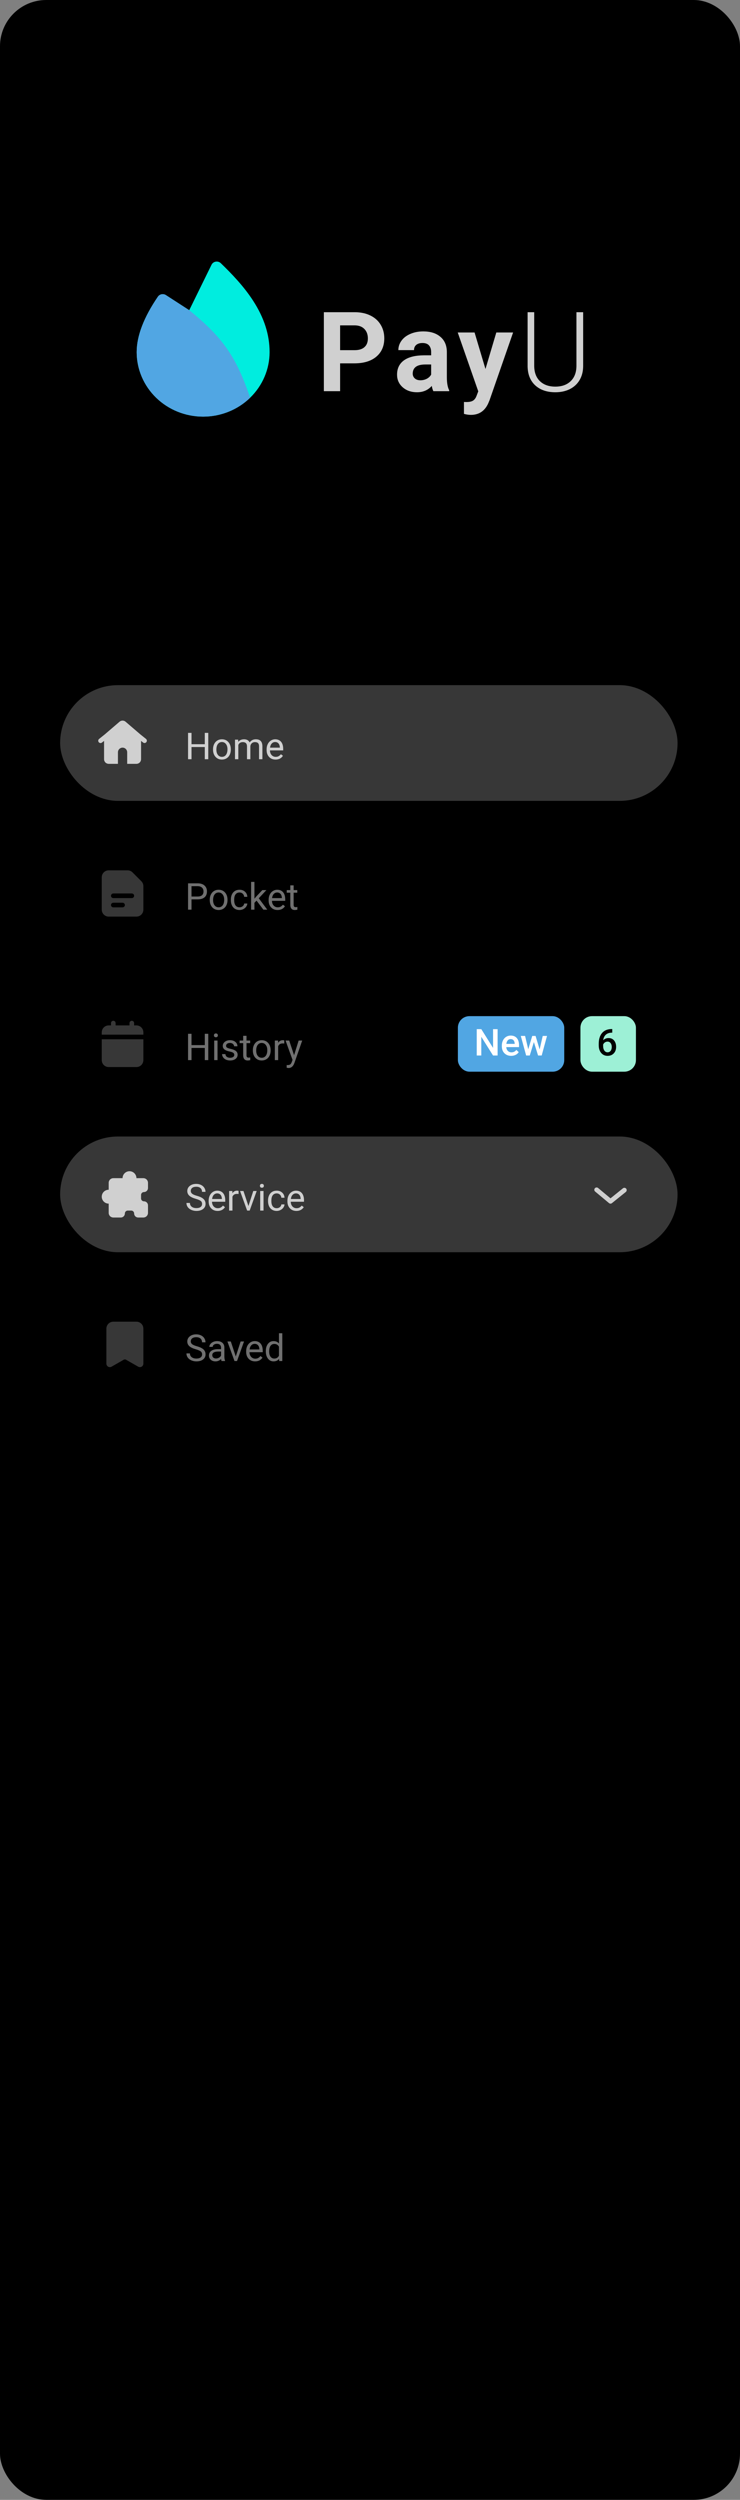 <svg width="320" height="1080" viewBox="0 0 320 1080" fill="none" xmlns="http://www.w3.org/2000/svg">
<rect x="0" y="0" width="320" height="1080" fill="#808080" stroke="none"/>
<rect width="320" height="1080" rx="20" fill="black"/>
<rect x="26" y="296" width="267" height="50" rx="25" fill="#373737"/>
<path fill-rule="evenodd" clip-rule="evenodd" d="M51.698 311.799C52.061 311.488 52.522 311.317 53 311.317C53.478 311.317 53.94 311.488 54.302 311.799L60.638 317.229L63.125 319.219C63.228 319.301 63.313 319.403 63.376 319.518C63.44 319.633 63.48 319.759 63.494 319.89C63.509 320.02 63.497 320.152 63.461 320.279C63.424 320.405 63.363 320.522 63.281 320.625C63.199 320.728 63.097 320.813 62.982 320.876C62.867 320.94 62.741 320.98 62.61 320.994C62.48 321.009 62.348 320.997 62.221 320.961C62.095 320.924 61.978 320.863 61.875 320.781L61 320.081V328C61 328.53 60.789 329.039 60.414 329.414C60.039 329.789 59.53 330 59 330H55V325C55 324.47 54.789 323.961 54.414 323.586C54.039 323.211 53.53 323 53 323C52.47 323 51.961 323.211 51.586 323.586C51.211 323.961 51 324.47 51 325V330H47C46.47 330 45.961 329.789 45.586 329.414C45.211 329.039 45 328.53 45 328V320.08L44.125 320.78C44.023 320.867 43.905 320.933 43.777 320.973C43.649 321.013 43.515 321.028 43.382 321.015C43.248 321.002 43.119 320.963 43.001 320.9C42.883 320.836 42.779 320.749 42.695 320.645C42.611 320.54 42.55 320.42 42.513 320.291C42.477 320.162 42.467 320.027 42.483 319.894C42.5 319.761 42.544 319.633 42.611 319.517C42.678 319.402 42.768 319.3 42.875 319.22L45.362 317.23L51.698 311.799V311.799Z" fill="#D0D0D0"/>
<path d="M90.062 328H88.555V322.742H82.82V328H81.32V316.625H82.82V321.516H88.555V316.625H90.062V328ZM92.117 323.695C92.117 322.867 92.279 322.122 92.602 321.461C92.93 320.799 93.383 320.289 93.961 319.93C94.544 319.57 95.208 319.391 95.953 319.391C97.104 319.391 98.034 319.789 98.742 320.586C99.456 321.383 99.812 322.443 99.812 323.766V323.867C99.812 324.69 99.654 325.43 99.336 326.086C99.023 326.737 98.573 327.245 97.984 327.609C97.401 327.974 96.729 328.156 95.969 328.156C94.823 328.156 93.893 327.758 93.18 326.961C92.471 326.164 92.117 325.109 92.117 323.797V323.695ZM93.57 323.867C93.57 324.805 93.787 325.557 94.219 326.125C94.656 326.693 95.24 326.977 95.969 326.977C96.703 326.977 97.287 326.69 97.719 326.117C98.151 325.539 98.367 324.732 98.367 323.695C98.367 322.768 98.146 322.018 97.703 321.445C97.266 320.867 96.682 320.578 95.953 320.578C95.24 320.578 94.664 320.862 94.227 321.43C93.789 321.997 93.57 322.81 93.57 323.867ZM102.984 319.547L103.023 320.484C103.643 319.755 104.479 319.391 105.531 319.391C106.714 319.391 107.518 319.844 107.945 320.75C108.227 320.344 108.591 320.016 109.039 319.766C109.492 319.516 110.026 319.391 110.641 319.391C112.495 319.391 113.438 320.372 113.469 322.336V328H112.023V322.422C112.023 321.818 111.885 321.367 111.609 321.07C111.333 320.768 110.87 320.617 110.219 320.617C109.682 320.617 109.237 320.779 108.883 321.102C108.529 321.419 108.323 321.849 108.266 322.391V328H106.812V322.461C106.812 321.232 106.211 320.617 105.008 320.617C104.06 320.617 103.411 321.021 103.062 321.828V328H101.617V319.547H102.984ZM119.164 328.156C118.018 328.156 117.086 327.781 116.367 327.031C115.648 326.276 115.289 325.268 115.289 324.008V323.742C115.289 322.904 115.448 322.156 115.766 321.5C116.089 320.839 116.536 320.323 117.109 319.953C117.688 319.578 118.312 319.391 118.984 319.391C120.083 319.391 120.938 319.753 121.547 320.477C122.156 321.201 122.461 322.237 122.461 323.586V324.188H116.734C116.755 325.021 116.997 325.695 117.461 326.211C117.93 326.721 118.523 326.977 119.242 326.977C119.753 326.977 120.185 326.872 120.539 326.664C120.893 326.456 121.203 326.18 121.469 325.836L122.352 326.523C121.643 327.612 120.581 328.156 119.164 328.156ZM118.984 320.578C118.401 320.578 117.911 320.792 117.516 321.219C117.12 321.641 116.875 322.234 116.781 323H121.016V322.891C120.974 322.156 120.776 321.589 120.422 321.188C120.068 320.781 119.589 320.578 118.984 320.578Z" fill="#D0D0D0"/>
<path fill-rule="evenodd" clip-rule="evenodd" d="M44 393C44 393.796 44.316 394.559 44.879 395.121C45.441 395.684 46.204 396 47 396H59C59.796 396 60.559 395.684 61.121 395.121C61.684 394.559 62 393.796 62 393V382.828C62 382.033 61.683 381.27 61.121 380.708L57.293 376.878C56.73 376.316 55.967 376 55.172 376H47C46.204 376 45.441 376.316 44.879 376.879C44.316 377.441 44 378.204 44 379V393ZM49 386C48.735 386 48.48 386.105 48.293 386.293C48.105 386.48 48 386.735 48 387C48 387.265 48.105 387.52 48.293 387.707C48.48 387.895 48.735 388 49 388H57C57.265 388 57.52 387.895 57.707 387.707C57.895 387.52 58 387.265 58 387C58 386.735 57.895 386.48 57.707 386.293C57.52 386.105 57.265 386 57 386H49ZM49 390C48.735 390 48.48 390.105 48.293 390.293C48.105 390.48 48 390.735 48 391C48 391.265 48.105 391.52 48.293 391.707C48.48 391.895 48.735 392 49 392H53C53.265 392 53.52 391.895 53.707 391.707C53.895 391.52 54 391.265 54 391C54 390.735 53.895 390.48 53.707 390.293C53.52 390.105 53.265 390 53 390H49Z" fill="#373737"/>
<path d="M82.82 388.547V393H81.32V381.625H85.516C86.76 381.625 87.734 381.943 88.438 382.578C89.146 383.214 89.5 384.055 89.5 385.102C89.5 386.206 89.154 387.057 88.461 387.656C87.773 388.25 86.787 388.547 85.5 388.547H82.82ZM82.82 387.32H85.516C86.318 387.32 86.932 387.133 87.359 386.758C87.787 386.378 88 385.831 88 385.117C88 384.44 87.787 383.898 87.359 383.492C86.932 383.086 86.346 382.875 85.602 382.859H82.82V387.32ZM90.695 388.695C90.695 387.867 90.857 387.122 91.18 386.461C91.508 385.799 91.961 385.289 92.539 384.93C93.122 384.57 93.787 384.391 94.531 384.391C95.682 384.391 96.612 384.789 97.32 385.586C98.034 386.383 98.391 387.443 98.391 388.766V388.867C98.391 389.69 98.232 390.43 97.914 391.086C97.602 391.737 97.151 392.245 96.562 392.609C95.979 392.974 95.307 393.156 94.547 393.156C93.401 393.156 92.471 392.758 91.758 391.961C91.049 391.164 90.695 390.109 90.695 388.797V388.695ZM92.148 388.867C92.148 389.805 92.365 390.557 92.797 391.125C93.234 391.693 93.818 391.977 94.547 391.977C95.281 391.977 95.865 391.69 96.297 391.117C96.729 390.539 96.945 389.732 96.945 388.695C96.945 387.768 96.724 387.018 96.281 386.445C95.844 385.867 95.26 385.578 94.531 385.578C93.818 385.578 93.242 385.862 92.805 386.43C92.367 386.997 92.148 387.81 92.148 388.867ZM103.594 391.977C104.109 391.977 104.56 391.82 104.945 391.508C105.331 391.195 105.544 390.805 105.586 390.336H106.953C106.927 390.82 106.76 391.281 106.453 391.719C106.146 392.156 105.734 392.505 105.219 392.766C104.708 393.026 104.167 393.156 103.594 393.156C102.443 393.156 101.526 392.773 100.844 392.008C100.167 391.237 99.828 390.185 99.828 388.852V388.609C99.828 387.786 99.979 387.055 100.281 386.414C100.583 385.773 101.016 385.276 101.578 384.922C102.146 384.568 102.815 384.391 103.586 384.391C104.534 384.391 105.32 384.674 105.945 385.242C106.576 385.81 106.911 386.547 106.953 387.453H105.586C105.544 386.906 105.336 386.458 104.961 386.109C104.591 385.755 104.133 385.578 103.586 385.578C102.852 385.578 102.281 385.844 101.875 386.375C101.474 386.901 101.273 387.664 101.273 388.664V388.938C101.273 389.911 101.474 390.661 101.875 391.188C102.276 391.714 102.849 391.977 103.594 391.977ZM110.938 389.086L110.031 390.031V393H108.586V381H110.031V388.258L110.805 387.328L113.438 384.547H115.195L111.906 388.078L115.578 393H113.883L110.938 389.086ZM120.039 393.156C118.893 393.156 117.961 392.781 117.242 392.031C116.523 391.276 116.164 390.268 116.164 389.008V388.742C116.164 387.904 116.323 387.156 116.641 386.5C116.964 385.839 117.411 385.323 117.984 384.953C118.562 384.578 119.188 384.391 119.859 384.391C120.958 384.391 121.812 384.753 122.422 385.477C123.031 386.201 123.336 387.237 123.336 388.586V389.188H117.609C117.63 390.021 117.872 390.695 118.336 391.211C118.805 391.721 119.398 391.977 120.117 391.977C120.628 391.977 121.06 391.872 121.414 391.664C121.768 391.456 122.078 391.18 122.344 390.836L123.227 391.523C122.518 392.612 121.456 393.156 120.039 393.156ZM119.859 385.578C119.276 385.578 118.786 385.792 118.391 386.219C117.995 386.641 117.75 387.234 117.656 388H121.891V387.891C121.849 387.156 121.651 386.589 121.297 386.188C120.943 385.781 120.464 385.578 119.859 385.578ZM126.977 382.5V384.547H128.555V385.664H126.977V390.906C126.977 391.245 127.047 391.5 127.188 391.672C127.328 391.839 127.568 391.922 127.906 391.922C128.073 391.922 128.302 391.891 128.594 391.828V393C128.214 393.104 127.844 393.156 127.484 393.156C126.839 393.156 126.352 392.961 126.023 392.57C125.695 392.18 125.531 391.625 125.531 390.906V385.664H123.992V384.547H125.531V382.5H126.977Z" fill="#707070"/>
<path fill-rule="evenodd" clip-rule="evenodd" d="M49 441C49.265 441 49.52 441.105 49.707 441.293C49.895 441.48 50 441.735 50 442V443H56V442C56 441.735 56.105 441.48 56.293 441.293C56.48 441.105 56.735 441 57 441C57.265 441 57.52 441.105 57.707 441.293C57.895 441.48 58 441.735 58 442V443H59C59.796 443 60.559 443.316 61.121 443.879C61.684 444.441 62 445.204 62 446V447H44V446C44 445.204 44.316 444.441 44.879 443.879C45.441 443.316 46.204 443 47 443H48V442C48 441.735 48.105 441.48 48.293 441.293C48.48 441.105 48.735 441 49 441ZM44 449V458C44 458.796 44.316 459.559 44.879 460.121C45.441 460.684 46.204 461 47 461H59C59.796 461 60.559 460.684 61.121 460.121C61.684 459.559 62 458.796 62 458V449H44Z" fill="#373737"/>
<path d="M90.062 458H88.555V452.742H82.82V458H81.32V446.625H82.82V451.516H88.555V446.625H90.062V458ZM94.07 458H92.625V449.547H94.07V458ZM92.508 447.305C92.508 447.07 92.578 446.872 92.719 446.711C92.865 446.549 93.078 446.469 93.359 446.469C93.641 446.469 93.854 446.549 94 446.711C94.146 446.872 94.219 447.07 94.219 447.305C94.219 447.539 94.146 447.734 94 447.891C93.854 448.047 93.641 448.125 93.359 448.125C93.078 448.125 92.865 448.047 92.719 447.891C92.578 447.734 92.508 447.539 92.508 447.305ZM101.312 455.758C101.312 455.367 101.164 455.065 100.867 454.852C100.576 454.633 100.062 454.445 99.328 454.289C98.599 454.133 98.018 453.945 97.586 453.727C97.159 453.508 96.841 453.247 96.633 452.945C96.43 452.643 96.328 452.284 96.328 451.867C96.328 451.174 96.62 450.589 97.203 450.109C97.792 449.63 98.542 449.391 99.453 449.391C100.411 449.391 101.188 449.638 101.781 450.133C102.38 450.628 102.68 451.26 102.68 452.031H101.227C101.227 451.635 101.057 451.294 100.719 451.008C100.385 450.721 99.963 450.578 99.453 450.578C98.927 450.578 98.516 450.693 98.219 450.922C97.922 451.151 97.773 451.451 97.773 451.82C97.773 452.169 97.912 452.432 98.188 452.609C98.463 452.786 98.961 452.956 99.68 453.117C100.404 453.279 100.99 453.471 101.438 453.695C101.885 453.919 102.216 454.19 102.43 454.508C102.648 454.82 102.758 455.203 102.758 455.656C102.758 456.411 102.456 457.018 101.852 457.477C101.247 457.93 100.464 458.156 99.5 458.156C98.823 458.156 98.224 458.036 97.703 457.797C97.182 457.557 96.773 457.224 96.477 456.797C96.185 456.365 96.039 455.898 96.039 455.398H97.484C97.51 455.883 97.703 456.268 98.062 456.555C98.427 456.836 98.906 456.977 99.5 456.977C100.047 456.977 100.484 456.867 100.812 456.648C101.146 456.424 101.312 456.128 101.312 455.758ZM106.602 447.5V449.547H108.18V450.664H106.602V455.906C106.602 456.245 106.672 456.5 106.812 456.672C106.953 456.839 107.193 456.922 107.531 456.922C107.698 456.922 107.927 456.891 108.219 456.828V458C107.839 458.104 107.469 458.156 107.109 458.156C106.464 458.156 105.977 457.961 105.648 457.57C105.32 457.18 105.156 456.625 105.156 455.906V450.664H103.617V449.547H105.156V447.5H106.602ZM109.336 453.695C109.336 452.867 109.497 452.122 109.82 451.461C110.148 450.799 110.602 450.289 111.18 449.93C111.763 449.57 112.427 449.391 113.172 449.391C114.323 449.391 115.253 449.789 115.961 450.586C116.674 451.383 117.031 452.443 117.031 453.766V453.867C117.031 454.69 116.872 455.43 116.555 456.086C116.242 456.737 115.792 457.245 115.203 457.609C114.62 457.974 113.948 458.156 113.188 458.156C112.042 458.156 111.112 457.758 110.398 456.961C109.69 456.164 109.336 455.109 109.336 453.797V453.695ZM110.789 453.867C110.789 454.805 111.005 455.557 111.438 456.125C111.875 456.693 112.458 456.977 113.188 456.977C113.922 456.977 114.505 456.69 114.938 456.117C115.37 455.539 115.586 454.732 115.586 453.695C115.586 452.768 115.365 452.018 114.922 451.445C114.484 450.867 113.901 450.578 113.172 450.578C112.458 450.578 111.883 450.862 111.445 451.43C111.008 451.997 110.789 452.81 110.789 453.867ZM122.93 450.844C122.711 450.807 122.474 450.789 122.219 450.789C121.271 450.789 120.628 451.193 120.289 452V458H118.844V449.547H120.25L120.273 450.523C120.747 449.768 121.419 449.391 122.289 449.391C122.57 449.391 122.784 449.427 122.93 449.5V450.844ZM127.172 455.883L129.141 449.547H130.688L127.289 459.305C126.763 460.711 125.927 461.414 124.781 461.414L124.508 461.391L123.969 461.289V460.117L124.359 460.148C124.849 460.148 125.229 460.049 125.5 459.852C125.776 459.654 126.003 459.292 126.18 458.766L126.5 457.906L123.484 449.547H125.062L127.172 455.883Z" fill="#707070"/>
<rect x="251.5" y="439.5" width="23" height="23" rx="4.5" fill="#9DF0D6" stroke="#9DF0D6"/>
<path d="M264.758 444.57V446.141H264.523C263.461 446.156 262.612 446.448 261.977 447.016C261.341 447.583 260.964 448.388 260.844 449.43C261.453 448.789 262.232 448.469 263.18 448.469C264.185 448.469 264.977 448.823 265.555 449.531C266.138 450.24 266.43 451.154 266.43 452.273C266.43 453.43 266.089 454.367 265.406 455.086C264.729 455.799 263.839 456.156 262.734 456.156C261.599 456.156 260.677 455.737 259.969 454.898C259.266 454.06 258.914 452.961 258.914 451.602V450.953C258.914 448.958 259.398 447.396 260.367 446.266C261.341 445.135 262.74 444.57 264.562 444.57H264.758ZM262.719 450C262.302 450 261.919 450.117 261.57 450.352C261.227 450.586 260.974 450.898 260.812 451.289V451.867C260.812 452.711 260.99 453.383 261.344 453.883C261.698 454.378 262.156 454.625 262.719 454.625C263.281 454.625 263.727 454.414 264.055 453.992C264.383 453.57 264.547 453.016 264.547 452.328C264.547 451.641 264.38 451.081 264.047 450.648C263.714 450.216 263.271 450 262.719 450Z" fill="black"/>
<rect x="198" y="439" width="46" height="24" rx="5" fill="#51A6E3"/>
<path d="M215.18 456H213.203L208.133 447.93V456H206.156V444.625H208.133L213.219 452.727V444.625H215.18V456ZM221.055 456.156C219.852 456.156 218.875 455.779 218.125 455.023C217.38 454.263 217.008 453.253 217.008 451.992V451.758C217.008 450.914 217.169 450.161 217.492 449.5C217.82 448.833 218.279 448.315 218.867 447.945C219.456 447.576 220.112 447.391 220.836 447.391C221.987 447.391 222.875 447.758 223.5 448.492C224.13 449.227 224.445 450.266 224.445 451.609V452.375H218.922C218.979 453.073 219.211 453.625 219.617 454.031C220.029 454.438 220.544 454.641 221.164 454.641C222.034 454.641 222.742 454.289 223.289 453.586L224.312 454.562C223.974 455.068 223.521 455.461 222.953 455.742C222.391 456.018 221.758 456.156 221.055 456.156ZM220.828 448.914C220.307 448.914 219.885 449.096 219.562 449.461C219.245 449.826 219.042 450.333 218.953 450.984H222.57V450.844C222.529 450.208 222.359 449.729 222.062 449.406C221.766 449.078 221.354 448.914 220.828 448.914ZM233.352 453.383L234.695 447.547H236.547L234.242 456H232.68L230.867 450.195L229.086 456H227.523L225.211 447.547H227.062L228.43 453.32L230.164 447.547H231.594L233.352 453.383Z" fill="white"/>
<rect x="26" y="491" width="267" height="50" rx="25" fill="#373737"/>
<path d="M84.672 517.93C83.385 517.56 82.448 517.107 81.859 516.57C81.276 516.029 80.984 515.362 80.984 514.57C80.984 513.674 81.341 512.935 82.055 512.352C82.773 511.763 83.706 511.469 84.852 511.469C85.633 511.469 86.328 511.62 86.938 511.922C87.552 512.224 88.026 512.641 88.359 513.172C88.698 513.703 88.867 514.284 88.867 514.914H87.359C87.359 514.227 87.141 513.688 86.703 513.297C86.266 512.901 85.648 512.703 84.852 512.703C84.112 512.703 83.534 512.867 83.117 513.195C82.706 513.518 82.5 513.969 82.5 514.547C82.5 515.01 82.695 515.404 83.086 515.727C83.482 516.044 84.151 516.336 85.094 516.602C86.042 516.867 86.781 517.161 87.312 517.484C87.849 517.802 88.245 518.174 88.5 518.602C88.76 519.029 88.891 519.531 88.891 520.109C88.891 521.031 88.531 521.771 87.812 522.328C87.094 522.88 86.133 523.156 84.93 523.156C84.148 523.156 83.419 523.008 82.742 522.711C82.065 522.409 81.542 521.997 81.172 521.477C80.807 520.956 80.625 520.365 80.625 519.703H82.133C82.133 520.391 82.385 520.935 82.891 521.336C83.401 521.732 84.081 521.93 84.93 521.93C85.721 521.93 86.328 521.768 86.75 521.445C87.172 521.122 87.383 520.682 87.383 520.125C87.383 519.568 87.188 519.138 86.797 518.836C86.406 518.529 85.698 518.227 84.672 517.93ZM94.102 523.156C92.956 523.156 92.023 522.781 91.305 522.031C90.586 521.276 90.227 520.268 90.227 519.008V518.742C90.227 517.904 90.385 517.156 90.703 516.5C91.026 515.839 91.474 515.323 92.047 514.953C92.625 514.578 93.25 514.391 93.922 514.391C95.021 514.391 95.875 514.753 96.484 515.477C97.094 516.201 97.398 517.237 97.398 518.586V519.188H91.672C91.693 520.021 91.935 520.695 92.398 521.211C92.867 521.721 93.461 521.977 94.18 521.977C94.69 521.977 95.122 521.872 95.477 521.664C95.831 521.456 96.141 521.18 96.406 520.836L97.289 521.523C96.581 522.612 95.518 523.156 94.102 523.156ZM93.922 515.578C93.338 515.578 92.849 515.792 92.453 516.219C92.057 516.641 91.812 517.234 91.719 518H95.953V517.891C95.912 517.156 95.713 516.589 95.359 516.188C95.005 515.781 94.526 515.578 93.922 515.578ZM103.164 515.844C102.945 515.807 102.708 515.789 102.453 515.789C101.505 515.789 100.862 516.193 100.523 517V523H99.078V514.547H100.484L100.508 515.523C100.982 514.768 101.654 514.391 102.523 514.391C102.805 514.391 103.018 514.427 103.164 514.5V515.844ZM107.43 521.039L109.523 514.547H111L107.969 523H106.867L103.805 514.547H105.281L107.43 521.039ZM113.961 523H112.516V514.547H113.961V523ZM112.398 512.305C112.398 512.07 112.469 511.872 112.609 511.711C112.755 511.549 112.969 511.469 113.25 511.469C113.531 511.469 113.745 511.549 113.891 511.711C114.036 511.872 114.109 512.07 114.109 512.305C114.109 512.539 114.036 512.734 113.891 512.891C113.745 513.047 113.531 513.125 113.25 513.125C112.969 513.125 112.755 513.047 112.609 512.891C112.469 512.734 112.398 512.539 112.398 512.305ZM119.672 521.977C120.188 521.977 120.638 521.82 121.023 521.508C121.409 521.195 121.622 520.805 121.664 520.336H123.031C123.005 520.82 122.839 521.281 122.531 521.719C122.224 522.156 121.812 522.505 121.297 522.766C120.786 523.026 120.245 523.156 119.672 523.156C118.521 523.156 117.604 522.773 116.922 522.008C116.245 521.237 115.906 520.185 115.906 518.852V518.609C115.906 517.786 116.057 517.055 116.359 516.414C116.661 515.773 117.094 515.276 117.656 514.922C118.224 514.568 118.893 514.391 119.664 514.391C120.612 514.391 121.398 514.674 122.023 515.242C122.654 515.81 122.99 516.547 123.031 517.453H121.664C121.622 516.906 121.414 516.458 121.039 516.109C120.669 515.755 120.211 515.578 119.664 515.578C118.93 515.578 118.359 515.844 117.953 516.375C117.552 516.901 117.352 517.664 117.352 518.664V518.938C117.352 519.911 117.552 520.661 117.953 521.188C118.354 521.714 118.927 521.977 119.672 521.977ZM128.164 523.156C127.018 523.156 126.086 522.781 125.367 522.031C124.648 521.276 124.289 520.268 124.289 519.008V518.742C124.289 517.904 124.448 517.156 124.766 516.5C125.089 515.839 125.536 515.323 126.109 514.953C126.688 514.578 127.312 514.391 127.984 514.391C129.083 514.391 129.938 514.753 130.547 515.477C131.156 516.201 131.461 517.237 131.461 518.586V519.188H125.734C125.755 520.021 125.997 520.695 126.461 521.211C126.93 521.721 127.523 521.977 128.242 521.977C128.753 521.977 129.185 521.872 129.539 521.664C129.893 521.456 130.203 521.18 130.469 520.836L131.352 521.523C130.643 522.612 129.581 523.156 128.164 523.156ZM127.984 515.578C127.401 515.578 126.911 515.792 126.516 516.219C126.12 516.641 125.875 517.234 125.781 518H130.016V517.891C129.974 517.156 129.776 516.589 129.422 516.188C129.068 515.781 128.589 515.578 127.984 515.578Z" fill="#D0D0D0"/>
<path fill-rule="evenodd" clip-rule="evenodd" d="M56 506C55.204 506 54.441 506.316 53.879 506.879C53.316 507.441 53 508.204 53 509H49C48.47 509 47.961 509.211 47.586 509.586C47.211 509.961 47 510.47 47 511V514C46.204 514 45.441 514.316 44.879 514.879C44.316 515.441 44 516.204 44 517C44 517.796 44.316 518.559 44.879 519.121C45.441 519.684 46.204 520 47 520V524C47 524.53 47.211 525.039 47.586 525.414C47.961 525.789 48.47 526 49 526H52.25C52.714 526 53.159 525.816 53.487 525.487C53.816 525.159 54 524.714 54 524.25C54 523.56 54.56 523 55.25 523H56.75C57.44 523 58 523.56 58 524.25C58 525.216 58.784 526 59.75 526H62C62.53 526 63.039 525.789 63.414 525.414C63.789 525.039 64 524.53 64 524V520.75C64 520.286 63.816 519.841 63.487 519.513C63.159 519.184 62.714 519 62.25 519C61.56 519 61 518.44 61 517.75V516.25C61 515.56 61.56 515 62.25 515C62.714 515 63.159 514.816 63.487 514.487C63.816 514.159 64 513.714 64 513.25V511C64 510.47 63.789 509.961 63.414 509.586C63.039 509.211 62.53 509 62 509H59C59 508.204 58.684 507.441 58.121 506.879C57.559 506.316 56.796 506 56 506V506Z" fill="#D0D0D0"/>
<path d="M271 514.17C271 514.319 270.968 514.467 270.903 514.602C270.839 514.737 270.746 514.856 270.63 514.95L264.63 519.78C264.451 519.927 264.227 520.007 263.995 520.007C263.763 520.007 263.539 519.927 263.36 519.78L257.36 514.78C257.156 514.61 257.027 514.366 257.003 514.102C256.979 513.837 257.06 513.574 257.23 513.37C257.4 513.166 257.644 513.037 257.908 513.013C258.172 512.989 258.436 513.07 258.64 513.24L264 517.71L269.36 513.39C269.507 513.268 269.685 513.19 269.875 513.166C270.065 513.142 270.257 513.173 270.43 513.255C270.602 513.337 270.747 513.467 270.849 513.629C270.95 513.791 271.002 513.979 271 514.17Z" fill="#D0D0D0"/>
<path d="M102.688 578.391C102.547 579.594 102.102 580.523 101.352 581.18C100.607 581.831 99.615 582.156 98.375 582.156C97.031 582.156 95.953 581.674 95.141 580.711C94.333 579.747 93.93 578.458 93.93 576.844V575.75C93.93 574.693 94.117 573.763 94.492 572.961C94.872 572.159 95.409 571.544 96.102 571.117C96.794 570.685 97.596 570.469 98.508 570.469C99.716 570.469 100.685 570.807 101.414 571.484C102.143 572.156 102.568 573.089 102.688 574.281H101.18C101.049 573.375 100.766 572.719 100.328 572.312C99.896 571.906 99.289 571.703 98.508 571.703C97.549 571.703 96.797 572.057 96.25 572.766C95.708 573.474 95.438 574.482 95.438 575.789V576.891C95.438 578.125 95.695 579.107 96.211 579.836C96.727 580.565 97.448 580.93 98.375 580.93C99.208 580.93 99.846 580.742 100.289 580.367C100.737 579.987 101.034 579.328 101.18 578.391H102.688ZM108.602 574.844C108.383 574.807 108.146 574.789 107.891 574.789C106.943 574.789 106.299 575.193 105.961 576V582H104.516V573.547H105.922L105.945 574.523C106.419 573.768 107.091 573.391 107.961 573.391C108.242 573.391 108.456 573.427 108.602 573.5V574.844ZM113.289 582.156C112.143 582.156 111.211 581.781 110.492 581.031C109.773 580.276 109.414 579.268 109.414 578.008V577.742C109.414 576.904 109.573 576.156 109.891 575.5C110.214 574.839 110.661 574.323 111.234 573.953C111.812 573.578 112.438 573.391 113.109 573.391C114.208 573.391 115.062 573.753 115.672 574.477C116.281 575.201 116.586 576.237 116.586 577.586V578.188H110.859C110.88 579.021 111.122 579.695 111.586 580.211C112.055 580.721 112.648 580.977 113.367 580.977C113.878 580.977 114.31 580.872 114.664 580.664C115.018 580.456 115.328 580.18 115.594 579.836L116.477 580.523C115.768 581.612 114.706 582.156 113.289 582.156ZM113.109 574.578C112.526 574.578 112.036 574.792 111.641 575.219C111.245 575.641 111 576.234 110.906 577H115.141V576.891C115.099 576.156 114.901 575.589 114.547 575.188C114.193 574.781 113.714 574.578 113.109 574.578ZM117.914 577.703C117.914 576.406 118.221 575.365 118.836 574.578C119.451 573.786 120.255 573.391 121.25 573.391C122.24 573.391 123.023 573.729 123.602 574.406V570H125.047V582H123.719L123.648 581.094C123.07 581.802 122.266 582.156 121.234 582.156C120.255 582.156 119.456 581.755 118.836 580.953C118.221 580.151 117.914 579.104 117.914 577.812V577.703ZM119.359 577.867C119.359 578.826 119.557 579.576 119.953 580.117C120.349 580.659 120.896 580.93 121.594 580.93C122.51 580.93 123.18 580.518 123.602 579.695V575.812C123.169 575.016 122.505 574.617 121.609 574.617C120.901 574.617 120.349 574.891 119.953 575.438C119.557 575.984 119.359 576.794 119.359 577.867ZM128.867 582H127.422V573.547H128.867V582ZM127.305 571.305C127.305 571.07 127.375 570.872 127.516 570.711C127.661 570.549 127.875 570.469 128.156 570.469C128.438 570.469 128.651 570.549 128.797 570.711C128.943 570.872 129.016 571.07 129.016 571.305C129.016 571.539 128.943 571.734 128.797 571.891C128.651 572.047 128.438 572.125 128.156 572.125C127.875 572.125 127.661 572.047 127.516 571.891C127.375 571.734 127.305 571.539 127.305 571.305ZM133.148 571.5V573.547H134.727V574.664H133.148V579.906C133.148 580.245 133.219 580.5 133.359 580.672C133.5 580.839 133.74 580.922 134.078 580.922C134.245 580.922 134.474 580.891 134.766 580.828V582C134.385 582.104 134.016 582.156 133.656 582.156C133.01 582.156 132.523 581.961 132.195 581.57C131.867 581.18 131.703 580.625 131.703 579.906V574.664H130.164V573.547H131.703V571.5H133.148Z" fill="#707070"/>
<g opacity="0.4">
<path d="M66 580.333C65.116 580.333 64.268 579.982 63.643 579.357C63.018 578.732 62.667 577.884 62.667 577C62.667 576.116 63.018 575.268 63.643 574.643C64.268 574.018 65.116 573.667 66 573.667C66.884 573.667 67.732 574.018 68.357 574.643C68.982 575.268 69.333 576.116 69.333 577C69.333 577.884 68.982 578.732 68.357 579.357C67.732 579.982 66.884 580.333 66 580.333Z" fill="#707070"/>
</g>
<path d="M102.18 620.859H98.523V631H97.031V620.859H93.383V619.625H102.18V620.859ZM107.133 623.844C106.914 623.807 106.677 623.789 106.422 623.789C105.474 623.789 104.831 624.193 104.492 625V631H103.047V622.547H104.453L104.477 623.523C104.951 622.768 105.622 622.391 106.492 622.391C106.773 622.391 106.987 622.427 107.133 622.5V623.844ZM113.375 631C113.292 630.833 113.224 630.536 113.172 630.109C112.5 630.807 111.698 631.156 110.766 631.156C109.932 631.156 109.247 630.922 108.711 630.453C108.18 629.979 107.914 629.38 107.914 628.656C107.914 627.776 108.247 627.094 108.914 626.609C109.586 626.12 110.529 625.875 111.742 625.875H113.148V625.211C113.148 624.706 112.997 624.305 112.695 624.008C112.393 623.706 111.948 623.555 111.359 623.555C110.844 623.555 110.411 623.685 110.062 623.945C109.714 624.206 109.539 624.521 109.539 624.891H108.086C108.086 624.469 108.234 624.062 108.531 623.672C108.833 623.276 109.24 622.964 109.75 622.734C110.266 622.505 110.831 622.391 111.445 622.391C112.419 622.391 113.182 622.635 113.734 623.125C114.286 623.609 114.573 624.279 114.594 625.133V629.023C114.594 629.799 114.693 630.417 114.891 630.875V631H113.375ZM110.977 629.898C111.43 629.898 111.859 629.781 112.266 629.547C112.672 629.312 112.966 629.008 113.148 628.633V626.898H112.016C110.245 626.898 109.359 627.417 109.359 628.453C109.359 628.906 109.51 629.26 109.812 629.516C110.115 629.771 110.503 629.898 110.977 629.898ZM118.227 622.547L118.273 623.609C118.919 622.797 119.763 622.391 120.805 622.391C122.591 622.391 123.492 623.398 123.508 625.414V631H122.062V625.406C122.057 624.797 121.917 624.346 121.641 624.055C121.37 623.763 120.945 623.617 120.367 623.617C119.898 623.617 119.487 623.742 119.133 623.992C118.779 624.242 118.503 624.57 118.305 624.977V631H116.859V622.547H118.227ZM130.609 628.758C130.609 628.367 130.461 628.065 130.164 627.852C129.872 627.633 129.359 627.445 128.625 627.289C127.896 627.133 127.315 626.945 126.883 626.727C126.456 626.508 126.138 626.247 125.93 625.945C125.727 625.643 125.625 625.284 125.625 624.867C125.625 624.174 125.917 623.589 126.5 623.109C127.089 622.63 127.839 622.391 128.75 622.391C129.708 622.391 130.484 622.638 131.078 623.133C131.677 623.628 131.977 624.26 131.977 625.031H130.523C130.523 624.635 130.354 624.294 130.016 624.008C129.682 623.721 129.26 623.578 128.75 623.578C128.224 623.578 127.812 623.693 127.516 623.922C127.219 624.151 127.07 624.451 127.07 624.82C127.07 625.169 127.208 625.432 127.484 625.609C127.76 625.786 128.258 625.956 128.977 626.117C129.701 626.279 130.286 626.471 130.734 626.695C131.182 626.919 131.513 627.19 131.727 627.508C131.945 627.82 132.055 628.203 132.055 628.656C132.055 629.411 131.753 630.018 131.148 630.477C130.544 630.93 129.76 631.156 128.797 631.156C128.12 631.156 127.521 631.036 127 630.797C126.479 630.557 126.07 630.224 125.773 629.797C125.482 629.365 125.336 628.898 125.336 628.398H126.781C126.807 628.883 127 629.268 127.359 629.555C127.724 629.836 128.203 629.977 128.797 629.977C129.344 629.977 129.781 629.867 130.109 629.648C130.443 629.424 130.609 629.128 130.609 628.758ZM134.648 631V623.664H133.312V622.547H134.648V621.68C134.648 620.773 134.891 620.073 135.375 619.578C135.859 619.083 136.544 618.836 137.43 618.836C137.763 618.836 138.094 618.88 138.422 618.969L138.344 620.141C138.099 620.094 137.839 620.07 137.562 620.07C137.094 620.07 136.732 620.208 136.477 620.484C136.221 620.755 136.094 621.146 136.094 621.656V622.547H137.898V623.664H136.094V631H134.648ZM142.82 631.156C141.674 631.156 140.742 630.781 140.023 630.031C139.305 629.276 138.945 628.268 138.945 627.008V626.742C138.945 625.904 139.104 625.156 139.422 624.5C139.745 623.839 140.193 623.323 140.766 622.953C141.344 622.578 141.969 622.391 142.641 622.391C143.74 622.391 144.594 622.753 145.203 623.477C145.812 624.201 146.117 625.237 146.117 626.586V627.188H140.391C140.411 628.021 140.654 628.695 141.117 629.211C141.586 629.721 142.18 629.977 142.898 629.977C143.409 629.977 143.841 629.872 144.195 629.664C144.549 629.456 144.859 629.18 145.125 628.836L146.008 629.523C145.299 630.612 144.237 631.156 142.82 631.156ZM142.641 623.578C142.057 623.578 141.568 623.792 141.172 624.219C140.776 624.641 140.531 625.234 140.438 626H144.672V625.891C144.63 625.156 144.432 624.589 144.078 624.188C143.724 623.781 143.245 623.578 142.641 623.578ZM151.883 623.844C151.664 623.807 151.427 623.789 151.172 623.789C150.224 623.789 149.581 624.193 149.242 625V631H147.797V622.547H149.203L149.227 623.523C149.701 622.768 150.372 622.391 151.242 622.391C151.523 622.391 151.737 622.427 151.883 622.5V623.844Z" fill="#707070"/>
<g opacity="0.4">
<path d="M66 629.333C65.116 629.333 64.268 628.982 63.643 628.357C63.018 627.732 62.667 626.884 62.667 626C62.667 625.116 63.018 624.268 63.643 623.643C64.268 623.018 65.116 622.667 66 622.667C66.884 622.667 67.732 623.018 68.357 623.643C68.982 624.268 69.333 625.116 69.333 626C69.333 626.884 68.982 627.732 68.357 628.357C67.732 628.982 66.884 629.333 66 629.333Z" fill="#707070"/>
</g>
<path d="M102.688 676.391C102.547 677.594 102.102 678.523 101.352 679.18C100.607 679.831 99.615 680.156 98.375 680.156C97.031 680.156 95.953 679.674 95.141 678.711C94.333 677.747 93.93 676.458 93.93 674.844V673.75C93.93 672.693 94.117 671.763 94.492 670.961C94.872 670.159 95.409 669.544 96.102 669.117C96.794 668.685 97.596 668.469 98.508 668.469C99.716 668.469 100.685 668.807 101.414 669.484C102.143 670.156 102.568 671.089 102.688 672.281H101.18C101.049 671.375 100.766 670.719 100.328 670.312C99.896 669.906 99.289 669.703 98.508 669.703C97.549 669.703 96.797 670.057 96.25 670.766C95.708 671.474 95.438 672.482 95.438 673.789V674.891C95.438 676.125 95.695 677.107 96.211 677.836C96.727 678.565 97.448 678.93 98.375 678.93C99.208 678.93 99.846 678.742 100.289 678.367C100.737 677.987 101.034 677.328 101.18 676.391H102.688ZM109.734 680C109.651 679.833 109.583 679.536 109.531 679.109C108.859 679.807 108.057 680.156 107.125 680.156C106.292 680.156 105.607 679.922 105.07 679.453C104.539 678.979 104.273 678.38 104.273 677.656C104.273 676.776 104.607 676.094 105.273 675.609C105.945 675.12 106.888 674.875 108.102 674.875H109.508V674.211C109.508 673.706 109.357 673.305 109.055 673.008C108.753 672.706 108.307 672.555 107.719 672.555C107.203 672.555 106.771 672.685 106.422 672.945C106.073 673.206 105.898 673.521 105.898 673.891H104.445C104.445 673.469 104.594 673.062 104.891 672.672C105.193 672.276 105.599 671.964 106.109 671.734C106.625 671.505 107.19 671.391 107.805 671.391C108.779 671.391 109.542 671.635 110.094 672.125C110.646 672.609 110.932 673.279 110.953 674.133V678.023C110.953 678.799 111.052 679.417 111.25 679.875V680H109.734ZM107.336 678.898C107.789 678.898 108.219 678.781 108.625 678.547C109.031 678.312 109.326 678.008 109.508 677.633V675.898H108.375C106.604 675.898 105.719 676.417 105.719 677.453C105.719 677.906 105.87 678.26 106.172 678.516C106.474 678.771 106.862 678.898 107.336 678.898ZM118.141 677.758C118.141 677.367 117.992 677.065 117.695 676.852C117.404 676.633 116.891 676.445 116.156 676.289C115.427 676.133 114.846 675.945 114.414 675.727C113.987 675.508 113.669 675.247 113.461 674.945C113.258 674.643 113.156 674.284 113.156 673.867C113.156 673.174 113.448 672.589 114.031 672.109C114.62 671.63 115.37 671.391 116.281 671.391C117.24 671.391 118.016 671.638 118.609 672.133C119.208 672.628 119.508 673.26 119.508 674.031H118.055C118.055 673.635 117.885 673.294 117.547 673.008C117.214 672.721 116.792 672.578 116.281 672.578C115.755 672.578 115.344 672.693 115.047 672.922C114.75 673.151 114.602 673.451 114.602 673.82C114.602 674.169 114.74 674.432 115.016 674.609C115.292 674.786 115.789 674.956 116.508 675.117C117.232 675.279 117.818 675.471 118.266 675.695C118.714 675.919 119.044 676.19 119.258 676.508C119.477 676.82 119.586 677.203 119.586 677.656C119.586 678.411 119.284 679.018 118.68 679.477C118.076 679.93 117.292 680.156 116.328 680.156C115.651 680.156 115.052 680.036 114.531 679.797C114.01 679.557 113.602 679.224 113.305 678.797C113.013 678.365 112.867 677.898 112.867 677.398H114.312C114.339 677.883 114.531 678.268 114.891 678.555C115.255 678.836 115.734 678.977 116.328 678.977C116.875 678.977 117.312 678.867 117.641 678.648C117.974 678.424 118.141 678.128 118.141 677.758ZM122.914 672.57C123.555 671.784 124.388 671.391 125.414 671.391C127.201 671.391 128.102 672.398 128.117 674.414V680H126.672V674.406C126.667 673.797 126.526 673.346 126.25 673.055C125.979 672.763 125.555 672.617 124.977 672.617C124.508 672.617 124.096 672.742 123.742 672.992C123.388 673.242 123.112 673.57 122.914 673.977V680H121.469V668H122.914V672.57Z" fill="#707070"/>
<g opacity="0.4">
<path d="M66 678.333C65.116 678.333 64.268 677.982 63.643 677.357C63.018 676.732 62.667 675.884 62.667 675C62.667 674.116 63.018 673.268 63.643 672.643C64.268 672.018 65.116 671.667 66 671.667C66.884 671.667 67.732 672.018 68.357 672.643C68.982 673.268 69.333 674.116 69.333 675C69.333 675.884 68.982 676.732 68.357 677.357C67.732 677.982 66.884 678.333 66 678.333Z" fill="#707070"/>
</g>
<path d="M96.258 717.625L99.977 726.906L103.695 717.625H105.641V729H104.141V724.57L104.281 719.789L100.547 729H99.398L95.672 719.812L95.82 724.57V729H94.32V717.625H96.258ZM110.828 726.883L112.797 720.547H114.344L110.945 730.305C110.419 731.711 109.583 732.414 108.438 732.414L108.164 732.391L107.625 732.289V731.117L108.016 731.148C108.505 731.148 108.885 731.049 109.156 730.852C109.432 730.654 109.659 730.292 109.836 729.766L110.156 728.906L107.141 720.547H108.719L110.828 726.883ZM119.836 729V717.625H123.555C124.789 717.625 125.716 717.88 126.336 718.391C126.961 718.901 127.273 719.656 127.273 720.656C127.273 721.188 127.122 721.659 126.82 722.07C126.518 722.477 126.107 722.792 125.586 723.016C126.201 723.188 126.685 723.516 127.039 724C127.398 724.479 127.578 725.052 127.578 725.719C127.578 726.74 127.247 727.542 126.586 728.125C125.924 728.708 124.99 729 123.781 729H119.836ZM121.336 723.68V727.773H123.812C124.51 727.773 125.06 727.594 125.461 727.234C125.867 726.87 126.07 726.37 126.07 725.734C126.07 724.365 125.326 723.68 123.836 723.68H121.336ZM121.336 722.477H123.602C124.258 722.477 124.781 722.312 125.172 721.984C125.568 721.656 125.766 721.211 125.766 720.648C125.766 720.023 125.583 719.57 125.219 719.289C124.854 719.003 124.299 718.859 123.555 718.859H121.336V722.477ZM131.148 729H129.703V720.547H131.148V729ZM129.586 718.305C129.586 718.07 129.656 717.872 129.797 717.711C129.943 717.549 130.156 717.469 130.438 717.469C130.719 717.469 130.932 717.549 131.078 717.711C131.224 717.872 131.297 718.07 131.297 718.305C131.297 718.539 131.224 718.734 131.078 718.891C130.932 719.047 130.719 719.125 130.438 719.125C130.156 719.125 129.943 719.047 129.797 718.891C129.656 718.734 129.586 718.539 129.586 718.305ZM135.039 729H133.594V717H135.039V729ZM138.93 729H137.484V717H138.93V729ZM146.172 726.758C146.172 726.367 146.023 726.065 145.727 725.852C145.435 725.633 144.922 725.445 144.188 725.289C143.458 725.133 142.878 724.945 142.445 724.727C142.018 724.508 141.701 724.247 141.492 723.945C141.289 723.643 141.188 723.284 141.188 722.867C141.188 722.174 141.479 721.589 142.062 721.109C142.651 720.63 143.401 720.391 144.312 720.391C145.271 720.391 146.047 720.638 146.641 721.133C147.24 721.628 147.539 722.26 147.539 723.031H146.086C146.086 722.635 145.917 722.294 145.578 722.008C145.245 721.721 144.823 721.578 144.312 721.578C143.786 721.578 143.375 721.693 143.078 721.922C142.781 722.151 142.633 722.451 142.633 722.82C142.633 723.169 142.771 723.432 143.047 723.609C143.323 723.786 143.82 723.956 144.539 724.117C145.263 724.279 145.849 724.471 146.297 724.695C146.745 724.919 147.076 725.19 147.289 725.508C147.508 725.82 147.617 726.203 147.617 726.656C147.617 727.411 147.315 728.018 146.711 728.477C146.107 728.93 145.323 729.156 144.359 729.156C143.682 729.156 143.083 729.036 142.562 728.797C142.042 728.557 141.633 728.224 141.336 727.797C141.044 727.365 140.898 726.898 140.898 726.398H142.344C142.37 726.883 142.562 727.268 142.922 727.555C143.286 727.836 143.766 727.977 144.359 727.977C144.906 727.977 145.344 727.867 145.672 727.648C146.005 727.424 146.172 727.128 146.172 726.758Z" fill="#707070"/>
<g opacity="0.4">
<path d="M66 727.333C65.116 727.333 64.268 726.982 63.643 726.357C63.018 725.732 62.667 724.884 62.667 724C62.667 723.116 63.018 722.268 63.643 721.643C64.268 721.018 65.116 720.667 66 720.667C66.884 720.667 67.732 721.018 68.357 721.643C68.982 722.268 69.333 723.116 69.333 724C69.333 724.884 68.982 725.732 68.357 726.357C67.732 726.982 66.884 727.333 66 727.333Z" fill="#707070"/>
</g>
<rect x="251.5" y="712.5" width="23" height="23" rx="4.5" fill="#9DF0D6" stroke="#9DF0D6"/>
<path d="M266.5 729H258.852V727.695L262.641 723.562C263.188 722.953 263.576 722.445 263.805 722.039C264.039 721.628 264.156 721.216 264.156 720.805C264.156 720.263 264.003 719.826 263.695 719.492C263.393 719.159 262.984 718.992 262.469 718.992C261.854 718.992 261.378 719.18 261.039 719.555C260.701 719.93 260.531 720.443 260.531 721.094H258.633C258.633 720.401 258.789 719.779 259.102 719.227C259.419 718.669 259.87 718.237 260.453 717.93C261.042 717.622 261.719 717.469 262.484 717.469C263.589 717.469 264.458 717.747 265.094 718.305C265.734 718.857 266.055 719.622 266.055 720.602C266.055 721.169 265.893 721.766 265.57 722.391C265.253 723.01 264.729 723.716 264 724.508L261.219 727.484H266.5V729Z" fill="#636363"/>
<rect width="267" height="50" transform="translate(26 556)" fill="black"/>
<rect x="26" y="556" width="267" height="215" rx="12" fill="black"/>
<path d="M84.672 582.93C83.385 582.56 82.448 582.107 81.859 581.57C81.276 581.029 80.984 580.362 80.984 579.57C80.984 578.674 81.341 577.935 82.055 577.352C82.773 576.763 83.706 576.469 84.852 576.469C85.633 576.469 86.328 576.62 86.938 576.922C87.552 577.224 88.026 577.641 88.359 578.172C88.698 578.703 88.867 579.284 88.867 579.914H87.359C87.359 579.227 87.141 578.688 86.703 578.297C86.266 577.901 85.648 577.703 84.852 577.703C84.112 577.703 83.534 577.867 83.117 578.195C82.706 578.518 82.5 578.969 82.5 579.547C82.5 580.01 82.695 580.404 83.086 580.727C83.482 581.044 84.151 581.336 85.094 581.602C86.042 581.867 86.781 582.161 87.312 582.484C87.849 582.802 88.245 583.174 88.5 583.602C88.76 584.029 88.891 584.531 88.891 585.109C88.891 586.031 88.531 586.771 87.812 587.328C87.094 587.88 86.133 588.156 84.93 588.156C84.148 588.156 83.419 588.008 82.742 587.711C82.065 587.409 81.542 586.997 81.172 586.477C80.807 585.956 80.625 585.365 80.625 584.703H82.133C82.133 585.391 82.385 585.935 82.891 586.336C83.401 586.732 84.081 586.93 84.93 586.93C85.721 586.93 86.328 586.768 86.75 586.445C87.172 586.122 87.383 585.682 87.383 585.125C87.383 584.568 87.188 584.138 86.797 583.836C86.406 583.529 85.698 583.227 84.672 582.93ZM95.812 588C95.729 587.833 95.662 587.536 95.609 587.109C94.938 587.807 94.135 588.156 93.203 588.156C92.37 588.156 91.685 587.922 91.148 587.453C90.617 586.979 90.352 586.38 90.352 585.656C90.352 584.776 90.685 584.094 91.352 583.609C92.023 583.12 92.966 582.875 94.18 582.875H95.586V582.211C95.586 581.706 95.435 581.305 95.133 581.008C94.831 580.706 94.385 580.555 93.797 580.555C93.281 580.555 92.849 580.685 92.5 580.945C92.151 581.206 91.977 581.521 91.977 581.891H90.523C90.523 581.469 90.672 581.062 90.969 580.672C91.271 580.276 91.677 579.964 92.188 579.734C92.703 579.505 93.268 579.391 93.883 579.391C94.857 579.391 95.62 579.635 96.172 580.125C96.724 580.609 97.01 581.279 97.031 582.133V586.023C97.031 586.799 97.13 587.417 97.328 587.875V588H95.812ZM93.414 586.898C93.867 586.898 94.297 586.781 94.703 586.547C95.109 586.312 95.404 586.008 95.586 585.633V583.898H94.453C92.682 583.898 91.797 584.417 91.797 585.453C91.797 585.906 91.948 586.26 92.25 586.516C92.552 586.771 92.94 586.898 93.414 586.898ZM101.961 586.039L104.055 579.547H105.531L102.5 588H101.398L98.336 579.547H99.812L101.961 586.039ZM110.32 588.156C109.174 588.156 108.242 587.781 107.523 587.031C106.805 586.276 106.445 585.268 106.445 584.008V583.742C106.445 582.904 106.604 582.156 106.922 581.5C107.245 580.839 107.693 580.323 108.266 579.953C108.844 579.578 109.469 579.391 110.141 579.391C111.24 579.391 112.094 579.753 112.703 580.477C113.312 581.201 113.617 582.237 113.617 583.586V584.188H107.891C107.911 585.021 108.154 585.695 108.617 586.211C109.086 586.721 109.68 586.977 110.398 586.977C110.909 586.977 111.341 586.872 111.695 586.664C112.049 586.456 112.359 586.18 112.625 585.836L113.508 586.523C112.799 587.612 111.737 588.156 110.32 588.156ZM110.141 580.578C109.557 580.578 109.068 580.792 108.672 581.219C108.276 581.641 108.031 582.234 107.938 583H112.172V582.891C112.13 582.156 111.932 581.589 111.578 581.188C111.224 580.781 110.745 580.578 110.141 580.578ZM114.945 583.703C114.945 582.406 115.253 581.365 115.867 580.578C116.482 579.786 117.286 579.391 118.281 579.391C119.271 579.391 120.055 579.729 120.633 580.406V576H122.078V588H120.75L120.68 587.094C120.102 587.802 119.297 588.156 118.266 588.156C117.286 588.156 116.487 587.755 115.867 586.953C115.253 586.151 114.945 585.104 114.945 583.812V583.703ZM116.391 583.867C116.391 584.826 116.589 585.576 116.984 586.117C117.38 586.659 117.927 586.93 118.625 586.93C119.542 586.93 120.211 586.518 120.633 585.695V581.812C120.201 581.016 119.536 580.617 118.641 580.617C117.932 580.617 117.38 580.891 116.984 581.438C116.589 581.984 116.391 582.794 116.391 583.867Z" fill="#707070"/>
<path fill-rule="evenodd" clip-rule="evenodd" d="M49 571C48.204 571 47.441 571.316 46.879 571.879C46.316 572.441 46 573.204 46 574V589.138C46 589.401 46.069 589.659 46.2 589.887C46.331 590.114 46.52 590.304 46.747 590.436C46.974 590.568 47.232 590.638 47.495 590.639C47.757 590.639 48.016 590.571 48.244 590.441L53.504 587.435C53.655 587.349 53.826 587.303 54 587.303C54.174 587.303 54.345 587.349 54.496 587.435L59.756 590.441C59.984 590.571 60.243 590.639 60.505 590.639C60.768 590.638 61.026 590.568 61.253 590.436C61.48 590.304 61.669 590.114 61.8 589.887C61.931 589.659 62 589.401 62 589.138V574C62 573.204 61.684 572.441 61.121 571.879C60.559 571.316 59.796 571 59 571H49Z" fill="#373737"/>
<path d="M116.58 152.125C116.58 159.518 113.552 166.608 108.163 171.836C102.774 177.063 95.464 180 87.843 180C80.221 180 72.911 177.063 67.522 171.836C62.133 166.608 59.105 159.518 59.105 152.125C59.105 145.13 62.191 137.07 68.279 128.169C68.461 127.904 68.695 127.675 68.967 127.498C69.24 127.32 69.546 127.196 69.868 127.133C70.19 127.07 70.522 127.069 70.844 127.131C71.167 127.192 71.474 127.315 71.747 127.492L81.829 134.012L91.465 114.382C91.637 114.032 91.893 113.727 92.212 113.492C92.531 113.258 92.903 113.101 93.296 113.035C93.691 112.969 94.095 112.996 94.476 113.113C94.858 113.23 95.204 113.435 95.487 113.709C100.093 118.168 105.351 123.578 109.435 129.886C114.243 137.313 116.58 144.587 116.58 152.125L116.58 152.125Z" fill="#00EDDF"/>
<path d="M87.843 180C95.464 180 102.774 177.063 108.163 171.836C102.198 154.285 96.533 145.939 81.829 134.012L71.747 127.492C71.474 127.315 71.167 127.192 70.844 127.131C70.522 127.069 70.19 127.07 69.868 127.133C69.546 127.196 69.24 127.32 68.967 127.498C68.695 127.675 68.461 127.904 68.279 128.169C62.191 137.07 59.105 145.13 59.105 152.125C59.105 159.518 62.133 166.608 67.522 171.836C72.911 177.063 80.221 180 87.843 180Z" fill="#51A6E3"/>
<path d="M147.078 156.977V169H140.047V134.875H153.359C155.922 134.875 158.172 135.344 160.109 136.281C162.062 137.219 163.562 138.555 164.609 140.289C165.656 142.008 166.18 143.969 166.18 146.172C166.18 149.516 165.031 152.156 162.734 154.094C160.453 156.016 157.289 156.977 153.242 156.977H147.078ZM147.078 151.281H153.359C155.219 151.281 156.633 150.844 157.602 149.969C158.586 149.094 159.078 147.844 159.078 146.219C159.078 144.547 158.586 143.195 157.602 142.164C156.617 141.133 155.258 140.602 153.523 140.57H147.078V151.281ZM187.4 169C187.088 168.391 186.861 167.633 186.72 166.727C185.08 168.555 182.947 169.469 180.322 169.469C177.838 169.469 175.775 168.75 174.134 167.312C172.509 165.875 171.697 164.062 171.697 161.875C171.697 159.188 172.689 157.125 174.673 155.688C176.673 154.25 179.556 153.523 183.322 153.508H186.439V152.055C186.439 150.883 186.134 149.945 185.525 149.242C184.931 148.539 183.986 148.188 182.689 148.188C181.548 148.188 180.65 148.461 179.994 149.008C179.353 149.555 179.033 150.305 179.033 151.258H172.259C172.259 149.789 172.713 148.43 173.619 147.18C174.525 145.93 175.806 144.953 177.463 144.25C179.119 143.531 180.978 143.172 183.041 143.172C186.166 143.172 188.642 143.961 190.47 145.539C192.314 147.102 193.236 149.305 193.236 152.148V163.141C193.252 165.547 193.588 167.367 194.244 168.602V169H187.4ZM181.798 164.289C182.798 164.289 183.72 164.07 184.564 163.633C185.408 163.18 186.033 162.578 186.439 161.828V157.469H183.908C180.517 157.469 178.713 158.641 178.494 160.984L178.47 161.383C178.47 162.227 178.767 162.922 179.361 163.469C179.955 164.016 180.767 164.289 181.798 164.289ZM209.933 159.414L214.62 143.641H221.886L211.691 172.938L211.128 174.273C209.612 177.586 207.112 179.242 203.628 179.242C202.644 179.242 201.644 179.094 200.628 178.797V173.664L201.659 173.688C202.941 173.688 203.894 173.492 204.519 173.102C205.159 172.711 205.659 172.062 206.019 171.156L206.816 169.07L197.933 143.641H205.222L209.933 159.414ZM252.177 134.875V158.172C252.161 160.469 251.653 162.469 250.653 164.172C249.653 165.875 248.239 167.188 246.411 168.109C244.598 169.016 242.512 169.469 240.153 169.469C236.559 169.469 233.677 168.492 231.505 166.539C229.348 164.57 228.231 161.852 228.153 158.383V134.875H231.012V157.961C231.012 160.836 231.833 163.07 233.473 164.664C235.114 166.242 237.341 167.031 240.153 167.031C242.966 167.031 245.184 166.234 246.809 164.641C248.45 163.047 249.27 160.828 249.27 157.984V134.875H252.177Z" fill="#D0D0D0"/>
</svg>

